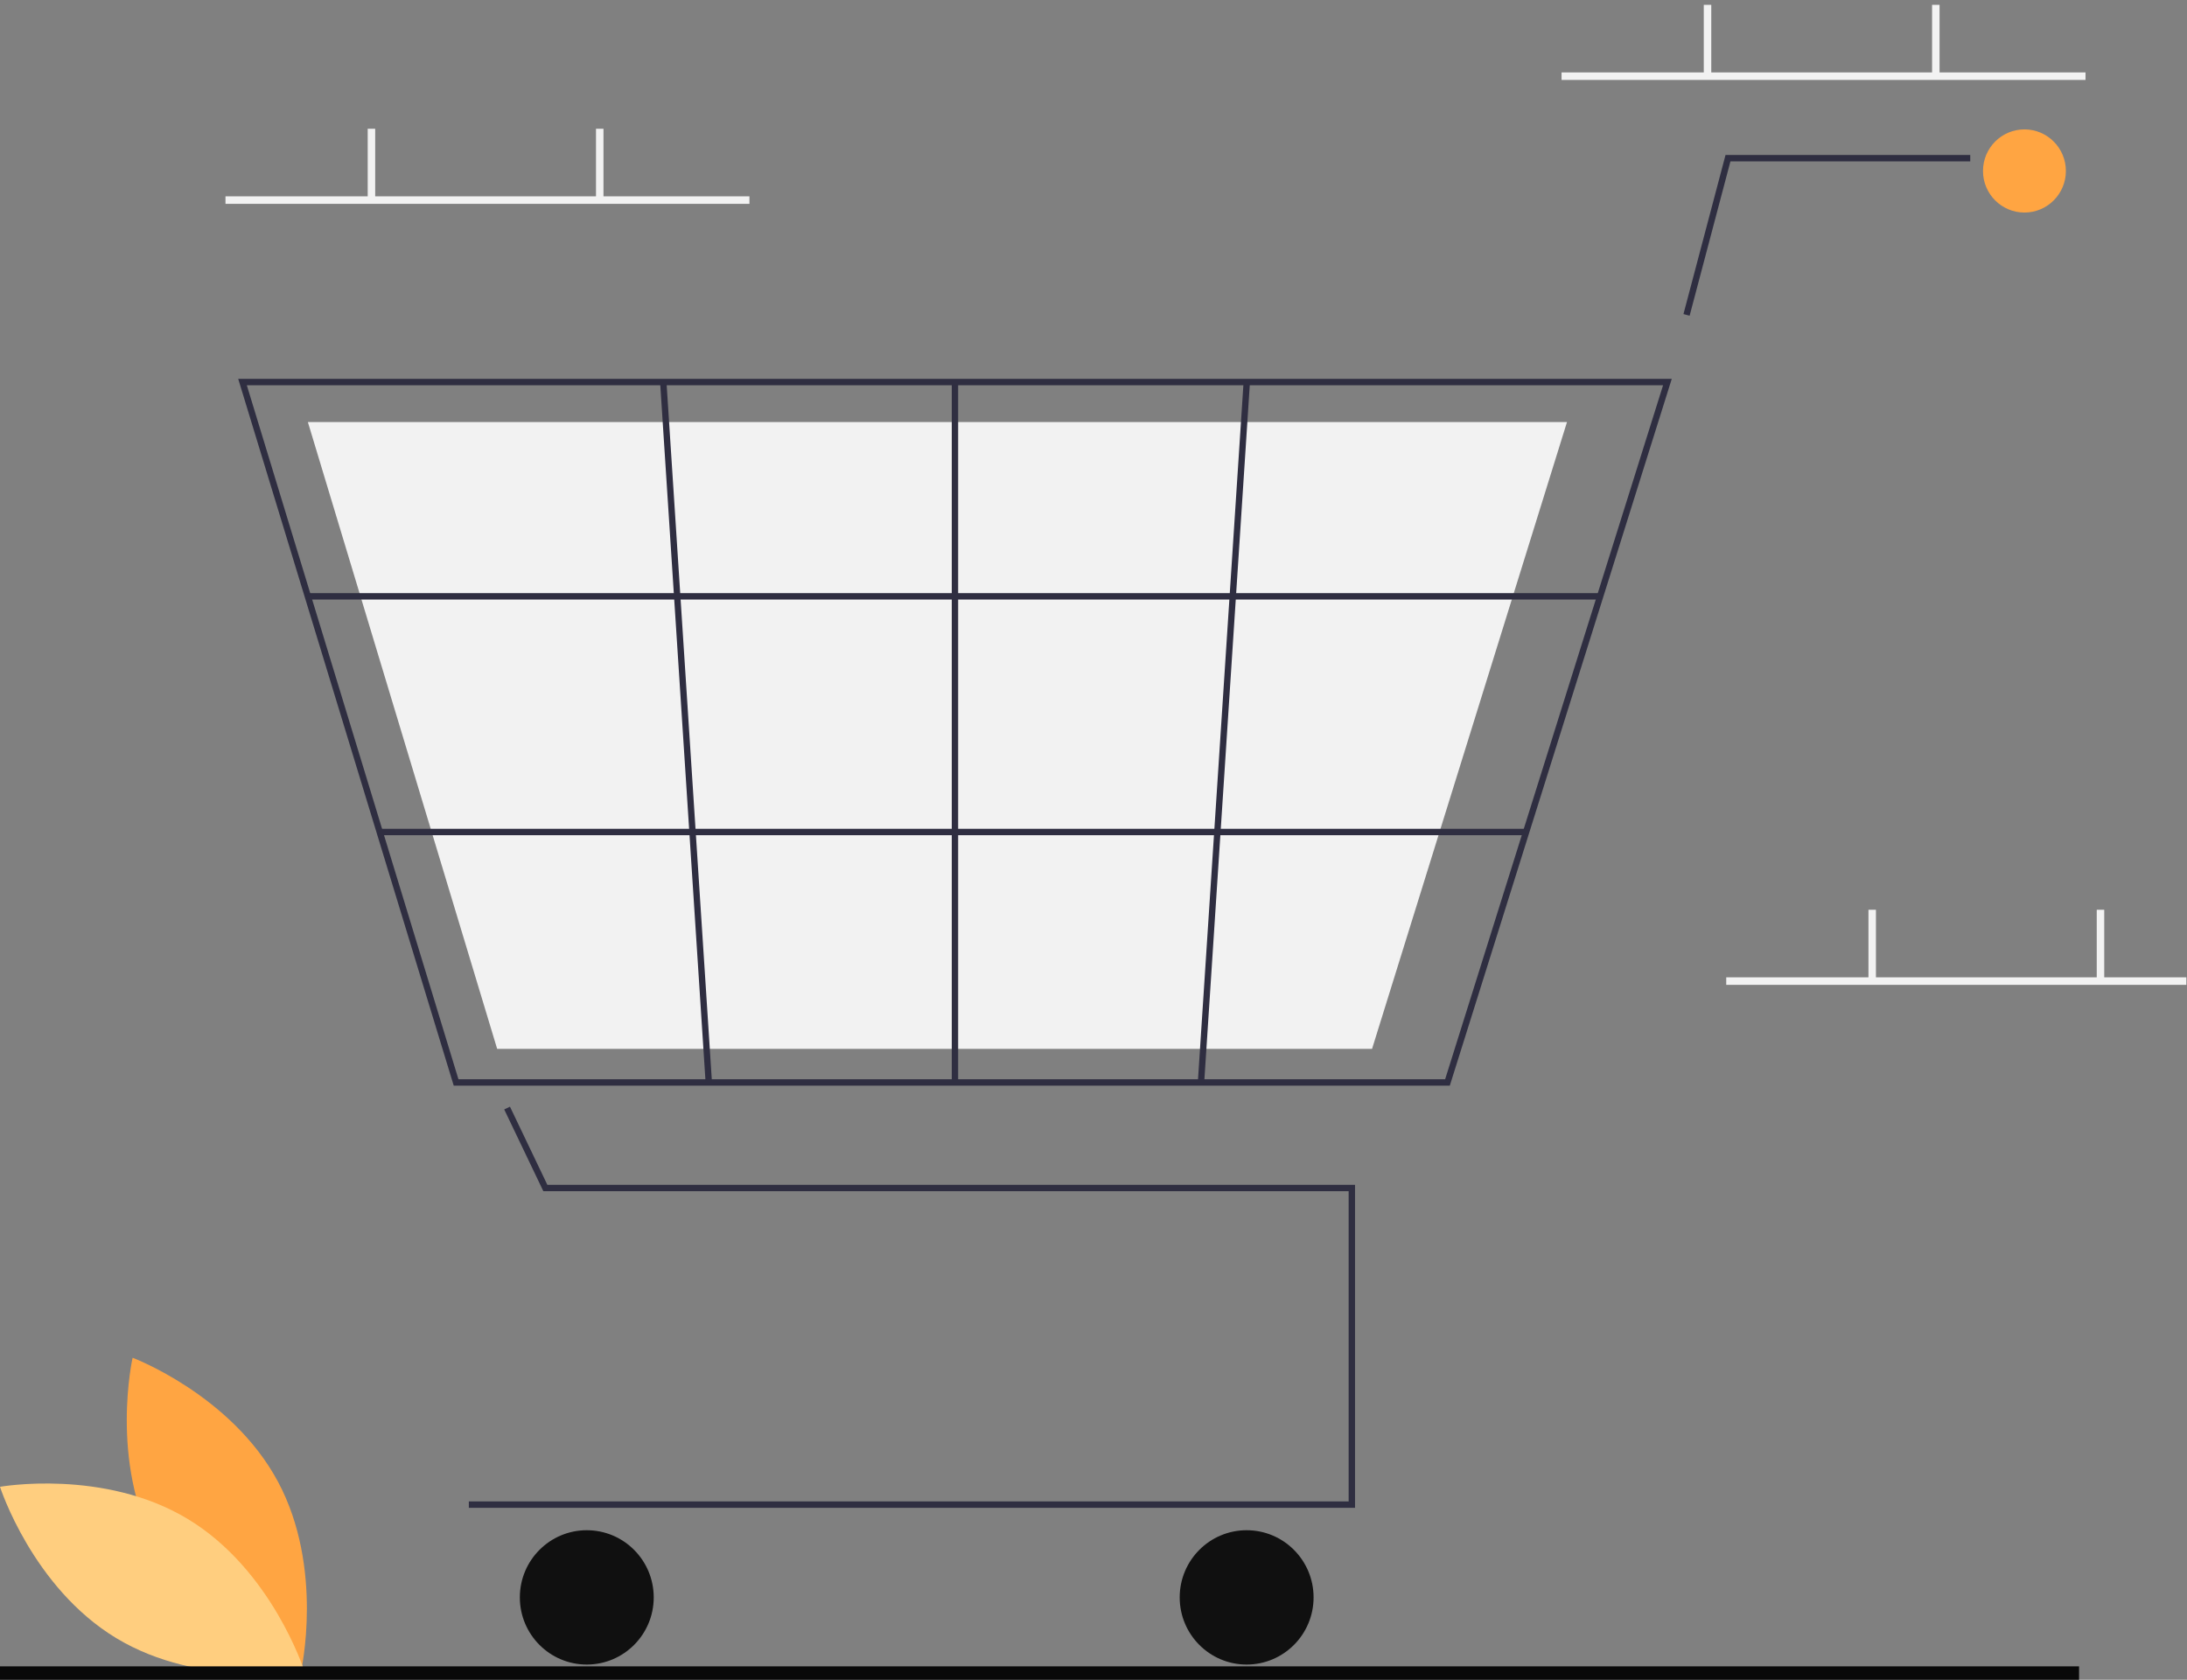 <svg width="410" height="315" viewBox="0 0 410 315" fill="none" xmlns="http://www.w3.org/2000/svg">
<rect x="0" y="0" width="410" height="315" fill="#808080" stroke="none"/>
<g clip-path="url(#clip0_1_2240)">
<path d="M29.211 290.191C37.931 306.42 56.438 313.388 56.438 313.388C56.438 313.388 60.807 294.041 52.087 277.811C43.367 261.581 24.86 254.614 24.86 254.614C24.86 254.614 20.491 273.961 29.211 290.191Z" fill="#FFA542"/>
<path d="M35.205 284.851C50.948 294.357 57.011 313.238 57.011 313.238C57.011 313.238 37.55 316.707 21.806 307.201C6.063 297.695 0 278.814 0 278.814C0 278.814 19.462 275.345 35.205 284.851Z" fill="#FFCE7F"/>
<path d="M390.976 13.581H292.749V14.99H390.976V13.581Z" fill="#F2F2F2"/>
<path d="M320.814 0.907H319.41V13.934H320.814V0.907Z" fill="#F2F2F2"/>
<path d="M363.612 0.907H362.209V13.934H363.612V0.907Z" fill="#F2F2F2"/>
<path d="M421.847 183.28H323.62V184.688H421.847V183.28Z" fill="#F2F2F2"/>
<path d="M351.685 170.606H350.282V183.632H351.685V170.606Z" fill="#F2F2F2"/>
<path d="M394.484 170.606H393.08V183.632H394.484V170.606Z" fill="#F2F2F2"/>
<path d="M254.028 282.759H87.894V281.56H252.832V223.383H101.861L94.527 208.049L95.605 207.53L102.613 222.184H254.028V282.759Z" fill="#2F2E41"/>
<path d="M110.006 312.147C116.937 312.147 122.555 306.508 122.555 299.552C122.555 292.596 116.937 286.957 110.006 286.957C103.075 286.957 97.456 292.596 97.456 299.552C97.456 306.508 103.075 312.147 110.006 312.147Z" fill="#101010"/>
<path d="M233.709 312.147C240.64 312.147 246.259 306.508 246.259 299.552C246.259 292.596 240.64 286.957 233.709 286.957C226.778 286.957 221.16 292.596 221.16 299.552C221.16 306.508 226.778 312.147 233.709 312.147Z" fill="#101010"/>
<path d="M379.524 39.858C383.815 39.858 387.293 36.368 387.293 32.062C387.293 27.756 383.815 24.265 379.524 24.265C375.234 24.265 371.755 27.756 371.755 32.062C371.755 36.368 375.234 39.858 379.524 39.858Z" fill="#FFA542"/>
<path d="M271.796 203.591H85.062L44.657 71.046H313.407L313.163 71.826L271.796 203.591ZM85.946 202.392H270.92L311.778 72.245H46.272L85.946 202.392Z" fill="#2F2E41"/>
<path d="M257.22 196.694H93.204L57.715 79.142H293.768L293.553 79.834L257.22 196.694Z" fill="#F2F2F2"/>
<path d="M316.756 59.204L315.6 58.897L323.487 29.063H369.365V30.263H324.407L316.756 59.204Z" fill="#2F2E41"/>
<path d="M299.978 111.229H57.714V112.429H299.978V111.229Z" fill="#2F2E41"/>
<path d="M286.104 155.421H71.185V156.621H286.104V155.421Z" fill="#2F2E41"/>
<path d="M179.626 71.646H178.431V202.992H179.626V71.646Z" fill="#2F2E41"/>
<path d="M233.138 71.608L224.558 202.951L225.751 203.029L234.331 71.686L233.138 71.608Z" fill="#2F2E41"/>
<path d="M124.944 71.606L123.751 71.684L132.281 203.031L133.474 202.953L124.944 71.606Z" fill="#2F2E41"/>
<path d="M389.763 312.48H0V315H389.763V312.48Z" fill="#090909"/>
<path d="M140.498 36.818H42.272V38.226H140.498V36.818Z" fill="#F2F2F2"/>
<path d="M70.336 24.144H68.933V37.17H70.336V24.144Z" fill="#F2F2F2"/>
<path d="M113.135 24.144H111.732V37.17H113.135V24.144Z" fill="#F2F2F2"/>
</g>
<defs>
<clipPath id="clip0_1_2240">
<rect width="409.879" height="315" fill="white"/>
</clipPath>
</defs>
</svg>
